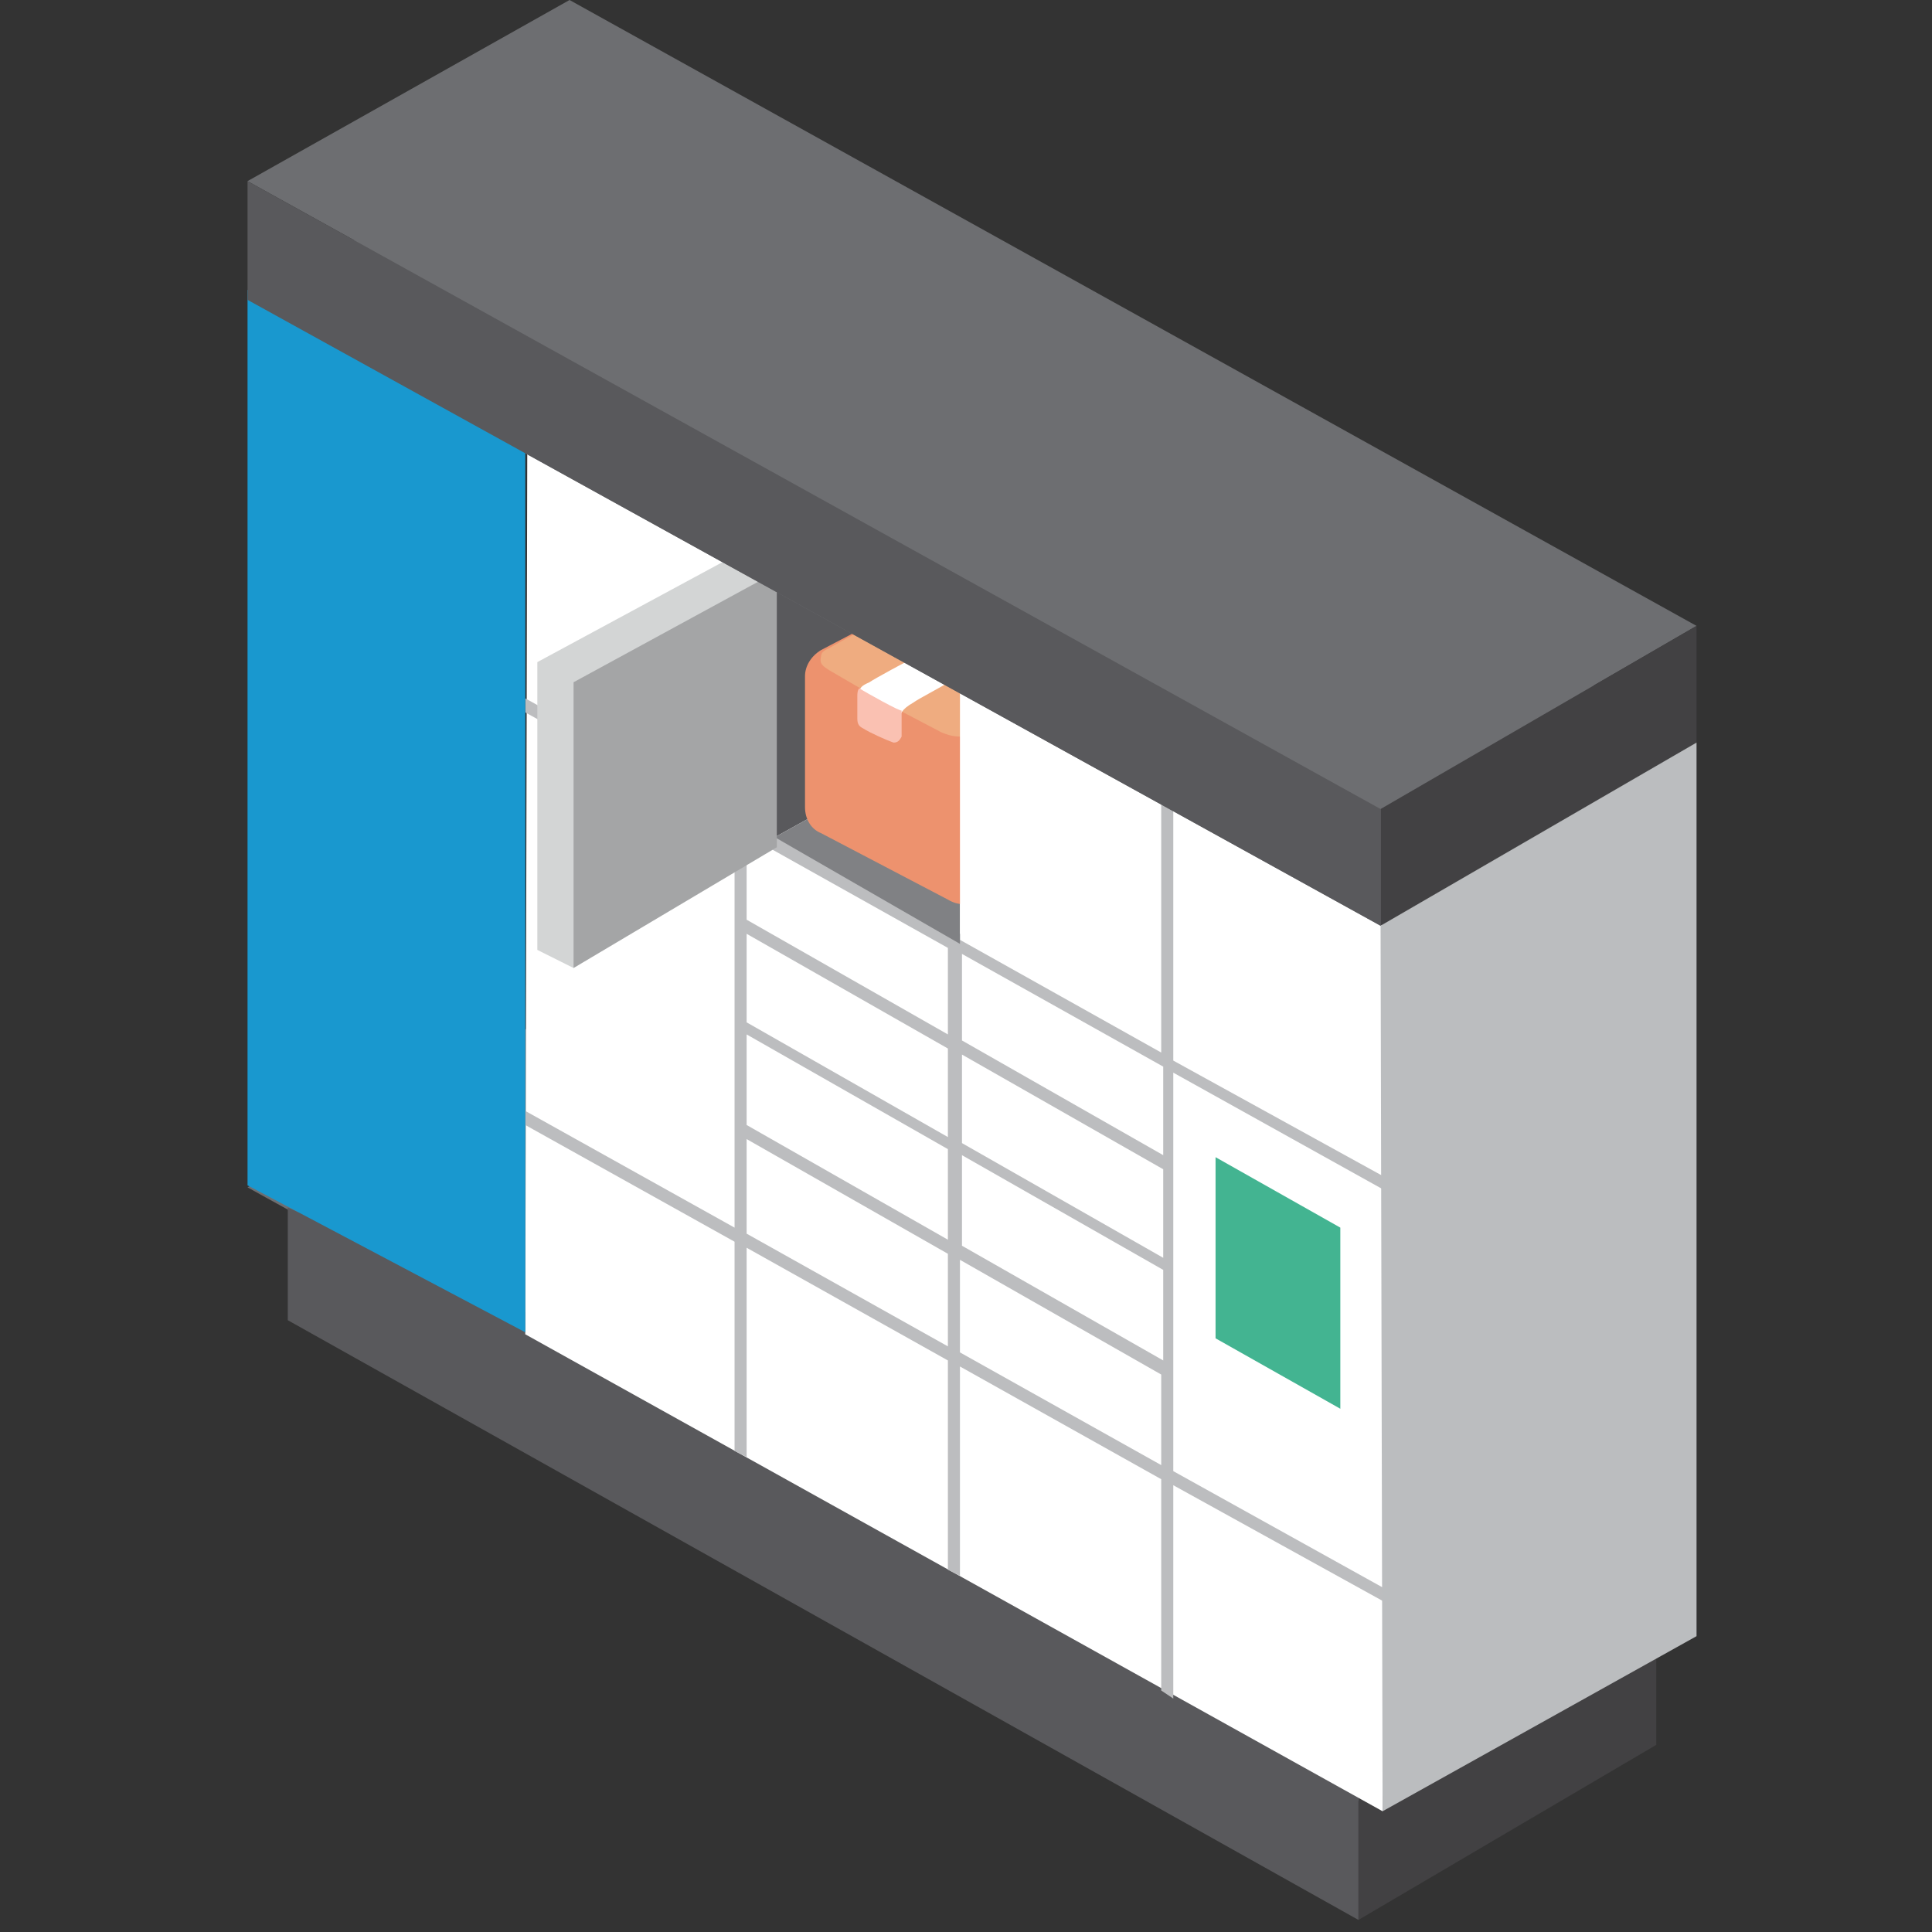 <?xml version="1.0" encoding="utf-8"?>
<!-- Generator: Adobe Illustrator 24.2.3, SVG Export Plug-In . SVG Version: 6.00 Build 0)  -->
<svg version="1.1" id="Layer_1" xmlns="http://www.w3.org/2000/svg" xmlns:xlink="http://www.w3.org/1999/xlink" x="0px" y="0px"
	 viewBox="0 0 96 96" style="enable-background:new 0 0 96 96;" xml:space="preserve">
<rect x="0" y="0" width="96" height="96" fill="#333333" stroke="none"/>
<style type="text/css">
	.st0{fill:#6D6E71;}
	.st1{fill:#424143;}
	.st2{fill:#59595C;}
	.st3{fill:#FFFFFF;}
	.st4{fill:#BCBDBF;}
	.st5{fill:#43B491;}
	.st6{fill:#808184;}
	.st7{fill:#D3D5D5;}
	.st8{fill:#A4A5A6;}
	.st9{fill:#ED926E;}
	.st10{fill:#EFAC80;}
	.st11{fill:none;}
	.st12{fill:#FCD8CD;}
	.st13{fill:#F0A983;}
	.st14{fill:#F09983;}
	.st15{fill:#FAC1B2;}
	.st16{fill:#EB846D;}
	.st17{fill:#BBBDBF;}
	.st18{fill:#1998CF;}
</style>
<g>
	<polygon class="st0" points="28.3,49.9 84.3,81 68.6,90.1 12.3,59 	"/>
	<polygon class="st1" points="82.3,81.1 82.3,86.7 67.5,95.4 67.5,81.1 	"/>
	<polygon class="st2" points="14.3,60 14.3,65.6 67.5,95.4 67.5,83.4 	"/>
	<g>
		<polygon class="st3" points="26.2,22 68.7,45.5 68.7,90 26.1,66.3 		"/>
		<path class="st4" d="M26.1,55.9l10.4,5.8v10.4l0.6,0.3V62l10,5.6V78l0.6,0.3V67.9l10,5.6V84l0.6,0.4V73.8l11.4,6.3l0.3-0.5
			l-11.7-6.5V53.3l11.5,6.4l0.3-0.5l-11.8-6.5V39.4h-0.6v12.9l-10-5.6V33.9l-0.6-0.7v13.2l-10-5.6v-13l-0.6-0.4v13.1l-10.4-5.8v0.7
			l10.4,5.7V61l-10.4-5.8L26.1,55.9L26.1,55.9z M57.8,62.5l-10-5.7v-4.4l10,5.7V62.5z M37.1,46.4l10,5.7v4.4l-10-5.7V46.4z
			 M57.8,67.6l-10-5.7v-4.5l10,5.7V67.6z M47.1,61.6l-10-5.7v-4.5l10,5.7V61.6z M47.1,47.1v4.3l-10-5.7v-4.2L47.1,47.1z M57.8,53
			v4.4l-10-5.7v-4.3L57.8,53z M47.7,67.2v-4.6l10,5.7v4.5L47.7,67.2z M37.1,61.3v-4.7l10,5.7v4.6L37.1,61.3z"/>
		<polygon class="st5" points="66.6,61 66.6,70 60.4,66.5 60.4,57.5 		"/>
		<g>
			<polygon class="st2" points="37.1,40.8 37.1,27.9 47.7,33.6 47.7,36.5 38.5,41.6 			"/>
			<polygon class="st6" points="38.5,41.6 47.7,36.5 47.7,46.9 			"/>
		</g>
		<g>
			<polygon class="st7" points="38.6,28.4 36.7,27.5 26.7,32.9 26.7,47.2 28.5,48.1 			"/>
			<polygon class="st8" points="38.6,28.4 28.5,33.9 28.5,48.1 38.6,42.1 			"/>
		</g>
		<g>
			<g>
				<path class="st9" d="M54.9,32.3c0,0,0,0-6.3-3.3c-0.5-0.3-1-0.3-1.5,0c0,0,0,0-6.3,3.3c-0.5,0.3-0.8,0.8-0.8,1.3c0,0,0,0,0,6.5
					c0,0.6,0.3,1.1,0.8,1.3c0,0,0,0,6.3,3.3c0.5,0.3,1,0.3,1.5,0c0,0,0,0,6.3-3.3c0.5-0.3,0.8-0.8,0.8-1.3c0,0,0,0,0-6.5
					C55.8,33.1,55.5,32.6,54.9,32.3z"/>
				<path class="st10" d="M43.1,34.4c0.1-0.1-0.1-0.4,0.1-0.5c0.6-0.3,5-2.7,7.2-3.9c0.5,0.3,0.5,0.3,0.5,0.3
					c-2.3-1.2-2.3-1.2-2.3-1.2c-0.2-0.1-0.5-0.2-0.7-0.2c-0.3,0-0.5,0.1-0.7,0.2c-0.4,0.2-0.8,0.4-1.2,0.7c-0.6,0.3-1,0.4-1.6,0.7
					c-0.2,0.1-1.3,0.7-1.5,0.8c-0.5,0.2-1.3,0.7-1.7,0.9c-0.2,0.1-0.4,0.2-0.4,0.4c-0.1,0.4,0.1,0.5,0.4,0.7
					C41.7,33.6,43.1,34.4,43.1,34.4z M47.9,36.6c0.3,0,0.7-0.1,0.9-0.2l0,0l0,0c1.1-0.6,2.9-1.5,4.5-2.3c0.6-0.3,1.2-0.6,1.6-0.8
					c0.2-0.1,0.2-0.2,0.2-0.4l0,0c0-0.1-0.1-0.2-0.2-0.3l-0.1-0.1c-1.7-0.9-1.7-0.9-1.7-0.9c-1-0.5-1-0.5-1-0.5c-7.1,4-7.6,3-7.6,3
					s0.2,1,0.2,1.2l2.1,1.1C47.3,36.6,47.5,36.6,47.9,36.6L47.9,36.6L47.9,36.6z"/>
			</g>
			<g>
				<path class="st11" d="M47.8,28.9c0.3,0,0.5,0.1,0.8,0.2l6.3,3.3c0.5,0.3,0.8,0.8,0.8,1.3l-0.1,6.5c0,0.6-0.3,1.1-0.8,1.3
					l-6.3,3.3c-0.1,0.1-0.3,0.1-0.4,0.2h-0.9c-0.1,0-0.2-0.1-0.3-0.1l-6.3-3.3c-0.4-0.2-0.7-0.6-0.8-1.1v-7.1
					c0.1-0.5,0.4-0.8,0.8-1.1l6.3-3.3C47.3,28.9,47.6,28.9,47.8,28.9z"/>
				<g>
					<g>
						<path class="st12" d="M48.6,45c0,0,0,0,6.3-3.3c0.5-0.3,0.8-0.8,0.8-1.3c0,0.6-0.3,1.1-0.8,1.3C54.9,41.7,54.9,41.7,48.6,45
							c-0.1,0-0.1,0.1-0.2,0.1C48.5,45,48.5,45,48.6,45z"/>
					</g>
				</g>
			</g>
			<g>
				<g>
					<path class="st13" d="M48.9,36.4c1.1-0.6,2.9-1.5,4.5-2.3C51.8,34.8,50,35.8,48.9,36.4z M48.9,36.4L48.9,36.4L48.9,36.4z"/>
					<path class="st14" d="M43,34.3l-2.3-1.2l0,0L43,34.3z M46.8,36.3l-1.9-1L46.8,36.3L46.8,36.3L46.8,36.3z"/>
				</g>
			</g>
			<g>
				<path class="st3" d="M50.4,30c-2.2,1.2-6.6,3.5-7.2,3.9c-0.2,0.1-0.5,0.2-0.5,0.5c0,0.1,0.1,0.2,0.1,0.3
					c0.1,0.1,0.1,0.3,0.2,0.4c0.1,0.1,0.2,0.2,0.3,0.3c0.3,0.2,0.7,0.2,1.1,0.2c0.1,0,0.2,0,0.2,0c0.1,0,0,0.1,0.1,0s0-0.3,0.7-0.7
					c0.1-0.1,1.8-1,2.1-1.2c0.5-0.3,0.9-0.5,1.4-0.8c0.6-0.3,1.2-0.7,1.8-1c0.5-0.3,1-0.6,1.5-0.9L50.4,30z"/>
			</g>
			<g>
				<path class="st11" d="M50.4,30l1.9,1l-7.1,4c-0.3,0.2-0.3,0.6-0.7,0.8c-0.2,0.1-0.5,0-0.7-0.1s-0.4-0.3-0.6-0.4
					c-0.1-0.1-0.2-0.1-0.4-0.2c-0.2-0.1-0.1-0.3-0.1-0.5s0.1-0.4,0.4-0.6C43.8,33.5,48.2,31.2,50.4,30z"/>
				<g>
					<g>
						<path class="st3" d="M43.1,36.2C43,36.2,43,36.2,43.1,36.2L43.1,36.2z"/>
					</g>
				</g>
			</g>
			<g>
				<path class="st15" d="M42.7,34.2c-0.1,0.1-0.1,0.3-0.1,0.4c0,0.3,0,0.8,0,1.1s0.1,0.4,0.3,0.5c0.3,0.2,1.2,0.6,1.5,0.7
					c0.2,0,0.3-0.1,0.4-0.3c0-0.1,0-0.3,0-0.4c0-0.3,0-0.6,0-0.9C44.8,35.4,43,34.4,42.7,34.2z"/>
				<path class="st16" d="M48.4,45.1c0.1,0,0.1-0.1,0.2-0.1c6.3-3.3,6.3-3.3,6.3-3.3c0.5-0.3,0.8-0.8,0.8-1.3c0-6.5,0-6.5,0-6.5
					c0-0.3-0.1-0.5-0.2-0.7h-0.1l0,0c-0.1,0-0.2,0-0.2,0.1c-0.5,0.3-1.1,0.6-1.8,0.9c-1.6,0.8-3.4,1.7-4.5,2.3l0,0l0,0
					c-0.1,0-0.1,0.1-0.2,0.1c-0.5,0.2-0.9,0.7-0.9,1.2c0,0.1,0,0.1,0,0.2l0,0c0,0.1,0,0.2,0,0.4c0,1.6,0,4.3,0,6.1
					C47.9,44.7,48.1,44.9,48.4,45.1z"/>
			</g>
		</g>
		<polygon class="st3" points="47.7,46.4 56.7,47.3 56.7,33.7 47.7,32.8 		"/>
	</g>
	<polygon class="st0" points="28.3,5.9 84.3,36.9 68.6,46 12.3,14.9 	"/>
	<polygon class="st0" points="28.3,0 84.3,31.1 68.6,40.2 12.3,9 	"/>
	<polygon class="st1" points="84.3,31.1 84.3,36.9 68.6,46 68.6,40.2 	"/>
	<polygon class="st17" points="84.3,36.9 68.6,46 68.7,90 84.3,81.3 	"/>
	<polygon class="st18" points="12.3,58.9 26.1,66.2 26.1,21.7 12.3,14.4 12.3,14.4 	"/>
	<polygon class="st2" points="12.3,9 12.3,14.9 68.6,46 68.6,40.2 	"/>
</g>
</svg>

